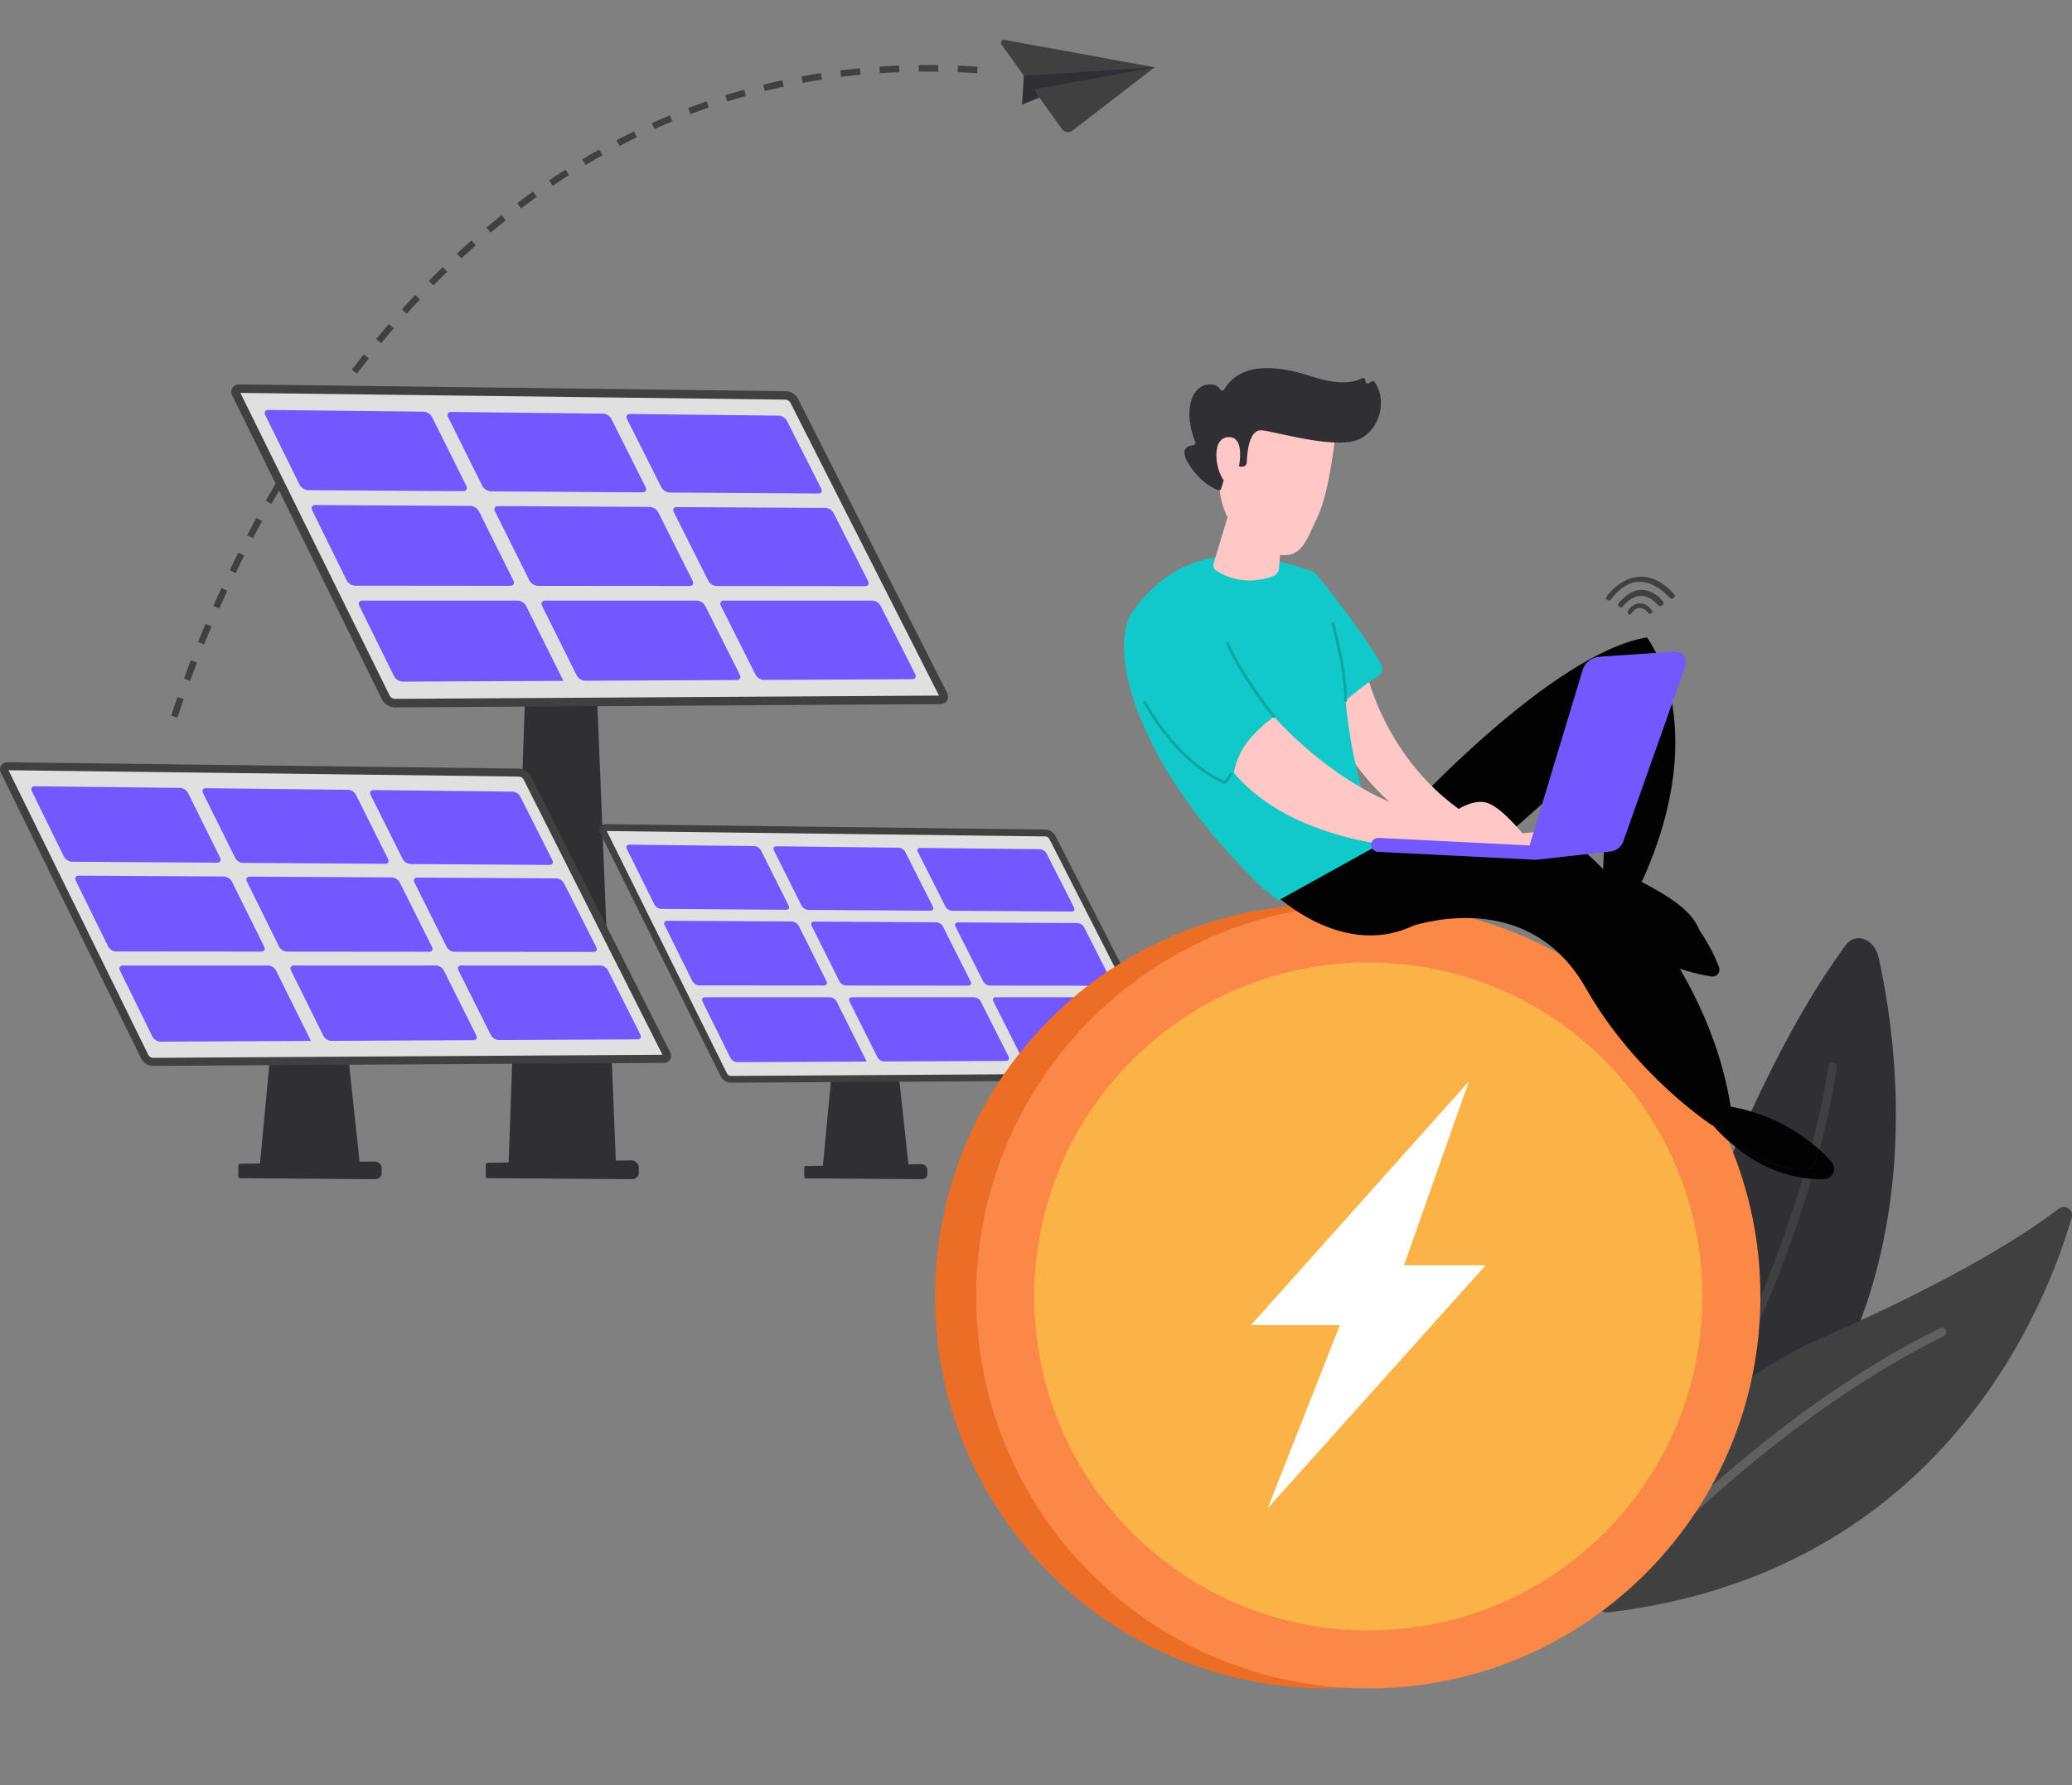 <svg width="600" height="517" viewBox="0 0 600 517" fill="none" xmlns="http://www.w3.org/2000/svg">
<rect x="0" y="0" width="600" height="517" fill="#808080" stroke="none"/>
<path d="M461.419 458.907C467.785 432.401 494.658 327.84 534.491 273.703C537.333 269.839 542.777 271.85 543.979 277.242C551.595 311.316 564.11 411.444 464.762 462.736C462.914 463.691 460.842 461.313 461.419 458.907Z" fill="#303034"/>
<path d="M464.726 459.995C464.461 459.996 464.202 459.911 463.989 459.753C463.854 459.656 463.74 459.532 463.653 459.39C463.566 459.248 463.507 459.091 463.481 458.926C463.454 458.761 463.46 458.593 463.499 458.431C463.537 458.268 463.607 458.115 463.704 457.98C521.143 377.902 529.328 309.507 529.404 308.826C529.442 308.491 529.61 308.185 529.872 307.976C530.134 307.766 530.468 307.669 530.801 307.707C531.134 307.745 531.438 307.915 531.647 308.178C531.855 308.441 531.951 308.777 531.914 309.112C531.837 309.797 523.576 378.853 465.752 459.467C465.636 459.631 465.481 459.764 465.303 459.856C465.124 459.948 464.927 459.996 464.726 459.995Z" fill="#404040"/>
<path d="M465.841 466.955C465.22 467.028 464.592 466.945 464.011 466.715C463.43 466.485 462.915 466.114 462.51 465.636C462.106 465.158 461.825 464.586 461.693 463.973C461.561 463.36 461.581 462.723 461.752 462.119C465.76 447.703 480.708 407.966 527.825 387.34C567.614 369.922 587.552 356.675 596.175 350.034C596.573 349.728 597.057 349.557 597.557 349.544C598.058 349.531 598.55 349.677 598.963 349.961C599.377 350.246 599.69 350.654 599.86 351.128C600.029 351.602 600.046 352.117 599.907 352.601C592.88 377.104 562.92 455.393 465.841 466.955Z" fill="#404040"/>
<path d="M464.702 464.027C464.46 464.029 464.222 463.96 464.017 463.829C463.813 463.697 463.65 463.51 463.55 463.288C463.449 463.066 463.414 462.82 463.449 462.578C463.484 462.337 463.588 462.111 463.748 461.928C464.177 461.428 507.501 411.414 561.773 384.662C561.922 384.589 562.084 384.546 562.25 384.536C562.415 384.525 562.581 384.548 562.738 384.602C562.895 384.656 563.04 384.741 563.164 384.851C563.288 384.961 563.39 385.095 563.463 385.245C563.536 385.395 563.579 385.557 563.589 385.724C563.599 385.89 563.577 386.057 563.523 386.215C563.469 386.372 563.385 386.518 563.275 386.643C563.166 386.768 563.033 386.87 562.884 386.943C509.073 413.47 466.089 463.113 465.66 463.588C465.542 463.726 465.394 463.837 465.229 463.913C465.064 463.989 464.884 464.028 464.702 464.027Z" fill="#606060"/>
<g clip-path="url(#clip0_233_13316)">
<path d="M296.485 21.943L295.956 30.282L301.842 27.048L296.485 21.943Z" fill="#303034"/>
<path d="M334.359 19.485L310.542 37.84C310.316 38.013 310.058 38.139 309.782 38.211C309.506 38.283 309.219 38.298 308.937 38.257C308.656 38.216 308.385 38.118 308.142 37.97C307.899 37.822 307.689 37.626 307.524 37.395L289.99 12.861C289.893 12.724 289.838 12.56 289.834 12.392C289.83 12.224 289.877 12.058 289.967 11.916C290.058 11.774 290.189 11.662 290.344 11.594C290.498 11.526 290.67 11.506 290.836 11.536L334.359 19.485Z" fill="#404040"/>
<path d="M296.49 21.945L334.359 19.483L299.306 25.915L299.06 28.221L296.49 21.945Z" fill="#303034"/>
<path d="M300.995 28.253L295.956 30.283L299.306 25.914L300.995 28.253Z" fill="#303034"/>
</g>
<path d="M50.472 207.546C73.113 138.049 142.453 10.849 283.491 20.282" stroke="#404040" stroke-width="1.887" stroke-dasharray="5.66 5.66"/>
<path fill-rule="evenodd" clip-rule="evenodd" d="M178.323 336.14L171.846 175.75H152.976L147.29 336.67L141.27 336.772C141.002 336.772 140.672 336.954 140.672 337.185V340.793C140.672 341.028 140.952 341.205 141.229 341.205L183.004 341.51C183.935 341.51 184.97 340.772 184.97 339.861V337.799C184.97 337.352 184.549 336.92 184.222 336.585L184.199 336.562C183.818 336.234 183.33 336.056 182.827 336.063L178.323 336.14Z" fill="#303034"/>
<path d="M69.302 112.551L227.611 114.514C228.093 114.551 228.559 114.708 228.967 114.969C229.375 115.23 229.712 115.588 229.948 116.011L273.125 201.176C273.537 202.001 273.174 202.681 272.3 202.685L114.214 203.634C113.704 203.609 113.21 203.454 112.777 203.184C112.344 202.914 111.987 202.538 111.741 202.091L68.358 114.056C67.942 113.215 68.366 112.539 69.302 112.551Z" fill="#E0E0E0"/>
<path d="M110.648 202.636L67.27 114.605C67.076 114.255 66.976 113.861 66.981 113.461C66.986 113.061 67.096 112.669 67.299 112.325C67.526 112 67.832 111.738 68.188 111.563C68.544 111.387 68.939 111.305 69.335 111.323L227.652 113.285C228.359 113.326 229.045 113.547 229.643 113.927C230.242 114.306 230.734 114.832 231.073 115.454L274.225 200.62C274.424 200.969 274.528 201.364 274.528 201.766C274.528 202.168 274.424 202.563 274.225 202.913C274.02 203.232 273.734 203.493 273.398 203.67C273.061 203.846 272.684 203.932 272.304 203.919L114.214 204.867C113.476 204.839 112.759 204.619 112.134 204.227C111.508 203.836 110.996 203.287 110.648 202.636ZM228.847 116.568C228.714 116.348 228.534 116.16 228.321 116.018C228.107 115.875 227.865 115.781 227.611 115.743L69.603 113.784L112.882 201.544C113.025 201.781 113.22 201.982 113.454 202.13C113.687 202.279 113.951 202.372 114.226 202.401L271.909 201.449L228.847 116.568Z" fill="#404040"/>
<path fill-rule="evenodd" clip-rule="evenodd" d="M122.684 119.224L77.735 118.721C76.799 118.713 76.379 119.389 76.804 120.209L86.77 140.414C87.016 140.856 87.37 141.23 87.797 141.5C88.225 141.77 88.714 141.928 89.219 141.96L134.147 142.249C135.05 142.257 135.462 141.569 135.05 140.744L125.1 120.754C124.855 120.318 124.506 119.951 124.085 119.684C123.663 119.417 123.182 119.259 122.684 119.224ZM130.652 119.303L174.649 119.794C175.139 119.83 175.613 119.988 176.028 120.252C176.443 120.516 176.786 120.878 177.027 121.307L186.961 141.099C187.373 141.924 186.99 142.596 186.091 142.588L142.106 142.304C141.609 142.271 141.128 142.115 140.706 141.848C140.285 141.582 139.938 141.214 139.695 140.778L129.745 120.796C129.329 119.971 129.737 119.303 130.652 119.303ZM182.447 119.891L225.525 120.373C226.009 120.41 226.475 120.566 226.884 120.827C227.293 121.088 227.63 121.447 227.866 121.87L237.783 141.456C238.196 142.281 237.825 142.937 236.959 142.933L193.898 142.652C193.407 142.617 192.933 142.461 192.517 142.196C192.102 141.932 191.759 141.569 191.52 141.139L181.573 121.363C181.161 120.538 181.549 119.883 182.447 119.891ZM195.996 146.855L239.053 147.098C239.538 147.133 240.006 147.288 240.415 147.55C240.825 147.811 241.163 148.17 241.398 148.595L251.361 168.268C251.773 169.093 251.406 169.761 250.537 169.761L207.496 169.719C207.005 169.687 206.53 169.532 206.115 169.268C205.699 169.004 205.356 168.641 205.118 168.21L195.13 148.348C194.714 147.519 195.102 146.847 195.996 146.855ZM188.202 146.809L144.221 146.562C143.306 146.558 142.906 147.234 143.323 148.071L153.318 168.148C153.561 168.584 153.909 168.953 154.331 169.219C154.753 169.486 155.235 169.642 155.733 169.674L199.697 169.711C200.596 169.711 200.979 169.031 200.567 168.206L190.584 148.323C190.344 147.892 190.001 147.528 189.585 147.264C189.169 146.999 188.693 146.843 188.202 146.809ZM91.329 146.265L136.258 146.517C136.756 146.549 137.239 146.706 137.661 146.973C138.083 147.24 138.431 147.61 138.673 148.047L148.673 168.14C149.085 168.986 148.673 169.666 147.77 169.666L102.842 169.625C102.336 169.596 101.846 169.439 101.417 169.169C100.988 168.9 100.634 168.526 100.389 168.082L90.394 147.791C89.977 146.929 90.394 146.257 91.329 146.265ZM252.647 173.941H209.61C208.716 173.941 208.329 174.617 208.757 175.45L218.782 195.407C219.02 195.838 219.363 196.202 219.78 196.466C220.196 196.729 220.672 196.882 221.164 196.912L264.18 196.71C265.054 196.706 265.417 196.026 265.004 195.201L254.992 175.438C254.757 175.012 254.42 174.652 254.01 174.391C253.6 174.129 253.132 173.974 252.647 173.941ZM157.86 173.937H201.82C202.312 173.969 202.788 174.123 203.204 174.387C203.62 174.651 203.964 175.015 204.203 175.446L214.231 195.424C214.643 196.249 214.268 196.942 213.37 196.946L169.426 197.156C168.927 197.126 168.444 196.971 168.021 196.704C167.598 196.437 167.249 196.068 167.007 195.63L156.962 175.463C156.545 174.622 156.945 173.937 157.86 173.937ZM149.917 173.937H104.989C104.053 173.937 103.637 174.626 104.058 175.479L114.119 195.87C114.364 196.313 114.717 196.687 115.146 196.956C115.575 197.225 116.066 197.38 116.572 197.408L163.149 197.189L152.337 175.467C152.095 175.028 151.747 174.658 151.324 174.391C150.901 174.123 150.417 173.967 149.917 173.937Z" fill="#7357FF"/>
<path fill-rule="evenodd" clip-rule="evenodd" d="M263.061 337.199L257.964 290.273H242.788L238.287 337.621L233.372 337.704C233.161 337.704 232.891 337.853 232.891 338.034V340.923C232.891 341.113 233.119 341.266 233.339 341.266L266.946 341.509C267.699 341.509 268.528 340.915 268.528 340.177V338.529C268.528 338.162 268.176 337.807 267.911 337.548C267.605 337.28 267.212 337.133 266.805 337.136L263.061 337.199Z" fill="#303034"/>
<path d="M175.474 239.684L302.835 241.254C303.223 241.286 303.598 241.412 303.926 241.621C304.255 241.83 304.527 242.116 304.719 242.453L339.444 310.631C339.783 311.294 339.485 311.838 338.781 311.842L211.603 312.601C211.195 312.579 210.799 312.454 210.453 312.238C210.106 312.021 209.821 311.721 209.624 311.364L174.712 240.883C174.377 240.215 174.721 239.675 175.474 239.684Z" fill="#E0E0E0"/>
<path d="M208.738 311.793L173.826 241.312C173.668 241.033 173.585 240.719 173.585 240.399C173.585 240.079 173.668 239.764 173.826 239.486C174.011 239.223 174.261 239.012 174.55 238.871C174.84 238.731 175.161 238.666 175.483 238.682L302.843 240.253C303.412 240.286 303.964 240.464 304.445 240.768C304.927 241.072 305.323 241.493 305.596 241.992L340.322 310.161C340.482 310.44 340.566 310.756 340.566 311.078C340.566 311.4 340.482 311.716 340.322 311.995C340.158 312.255 339.929 312.468 339.658 312.613C339.386 312.757 339.081 312.828 338.773 312.819L211.607 313.578C211.014 313.556 210.437 313.38 209.933 313.066C209.43 312.753 209.018 312.314 208.738 311.793ZM303.832 242.899C303.723 242.722 303.576 242.571 303.401 242.457C303.226 242.343 303.029 242.269 302.822 242.239L175.698 240.673L210.531 310.923C210.645 311.113 210.802 311.274 210.99 311.393C211.177 311.512 211.39 311.585 211.612 311.608L338.458 310.845L303.832 242.899Z" fill="#404040"/>
<path fill-rule="evenodd" clip-rule="evenodd" d="M218.419 245.033L182.257 244.621C181.508 244.613 181.168 245.157 181.503 245.829L189.512 261.994C189.709 262.349 189.994 262.648 190.338 262.864C190.683 263.08 191.076 263.206 191.483 263.231L227.637 263.486C228.365 263.49 228.701 262.95 228.365 262.279L220.361 246.27C220.166 245.919 219.887 245.622 219.548 245.406C219.209 245.191 218.821 245.062 218.419 245.033ZM224.825 245.093L260.221 245.505C260.616 245.533 260.998 245.658 261.332 245.87C261.666 246.081 261.942 246.372 262.134 246.717L270.126 262.556C270.461 263.22 270.151 263.756 269.426 263.752L234.043 263.521C233.641 263.493 233.253 263.365 232.915 263.149C232.576 262.933 232.298 262.636 232.105 262.284L224.1 246.288C223.782 245.62 224.092 245.093 224.825 245.093ZM266.494 245.561L301.149 245.944C301.538 245.973 301.914 246.098 302.243 246.308C302.572 246.517 302.843 246.804 303.033 247.144L311.013 262.806C311.348 263.466 311.046 263.993 310.338 263.989L275.695 263.766C275.301 263.738 274.92 263.612 274.587 263.4C274.254 263.189 273.979 262.898 273.786 262.555L265.795 246.744C265.459 246.08 265.774 245.553 266.494 245.561ZM277.397 267.141L312.036 267.335C312.425 267.363 312.8 267.487 313.129 267.695C313.458 267.904 313.73 268.191 313.92 268.53L321.92 284.279C322.255 284.939 321.957 285.474 321.249 285.474L286.623 285.441C286.228 285.416 285.846 285.292 285.512 285.081C285.177 284.87 284.902 284.579 284.71 284.234L276.681 268.336C276.37 267.669 276.677 267.137 277.397 267.141ZM271.124 267.103L235.744 266.905C235.007 266.901 234.684 267.441 235.02 268.113L243.065 284.188C243.258 284.54 243.537 284.839 243.876 285.055C244.216 285.271 244.605 285.398 245.008 285.424L280.375 285.457C281.095 285.457 281.41 284.917 281.07 284.249L273.041 268.315C272.848 267.97 272.572 267.678 272.237 267.467C271.902 267.255 271.52 267.13 271.124 267.103ZM193.193 266.667L229.339 266.869C229.741 266.896 230.131 267.024 230.471 267.24C230.811 267.456 231.091 267.754 231.285 268.106L239.33 284.181C239.666 284.852 239.33 285.417 238.602 285.417L202.469 285.384C202.062 285.361 201.667 285.235 201.323 285.019C200.978 284.803 200.694 284.503 200.498 284.148L192.439 267.887C192.104 267.212 192.444 266.663 193.193 266.667ZM322.967 288.821H288.346C287.629 288.821 287.319 289.361 287.654 290.02L295.721 306.004C295.913 306.349 296.19 306.64 296.525 306.851C296.86 307.062 297.242 307.186 297.638 307.212L332.243 307.047C332.951 307.043 333.249 306.503 332.91 305.839L324.86 290.02C324.669 289.68 324.396 289.392 324.066 289.182C323.736 288.973 323.358 288.849 322.967 288.821ZM246.718 288.821H282.081C282.476 288.846 282.859 288.97 283.194 289.181C283.529 289.392 283.806 289.683 283.998 290.028L292.064 306.021C292.404 306.688 292.093 307.236 291.373 307.257L256.022 307.422C255.619 307.398 255.228 307.272 254.888 307.055C254.547 306.839 254.268 306.539 254.076 306.185L245.993 290.041C245.658 289.365 245.981 288.821 246.718 288.821ZM240.316 288.819H204.183C203.429 288.819 203.077 289.371 203.433 290.064L211.525 306.386C211.721 306.742 212.006 307.042 212.352 307.258C212.697 307.474 213.092 307.6 213.5 307.622L250.958 307.445L242.262 290.055C242.069 289.703 241.789 289.405 241.448 289.189C241.108 288.972 240.719 288.845 240.316 288.819Z" fill="#7357FF"/>
<path fill-rule="evenodd" clip-rule="evenodd" d="M104.131 336.455L98.198 281.324H80.534L75.294 336.948L69.573 337.046C69.326 337.046 69.017 337.22 69.017 337.431L69.013 340.81C69.013 341.029 69.276 341.223 69.532 341.223L108.649 341.509C109.526 341.509 110.493 340.814 110.493 339.945V338.002C110.493 337.588 110.081 337.154 109.769 336.848C109.414 336.539 108.958 336.372 108.488 336.381L104.131 336.455Z" fill="#303034"/>
<path d="M2.189 221.914L150.421 223.759C150.874 223.795 151.31 223.942 151.693 224.188C152.075 224.434 152.39 224.771 152.612 225.169L193.03 305.224C193.442 306.002 193.075 306.639 192.256 306.643L44.237 307.536C43.763 307.511 43.303 307.365 42.9 307.111C42.497 306.858 42.166 306.506 41.936 306.089L1.303 223.333C0.912 222.539 1.307 221.906 2.189 221.914Z" fill="#E0E0E0"/>
<path d="M40.902 306.597L0.27 223.841C0.089 223.513 -0.004 223.143 0 222.768C0.004 222.394 0.106 222.026 0.295 221.703C0.508 221.397 0.795 221.151 1.128 220.985C1.461 220.82 1.83 220.741 2.201 220.756L150.434 222.604C151.096 222.643 151.737 222.85 152.297 223.207C152.856 223.564 153.316 224.058 153.633 224.643L194.055 304.723C194.242 305.052 194.34 305.423 194.34 305.801C194.34 306.179 194.242 306.55 194.055 306.878C193.862 307.178 193.595 307.422 193.279 307.588C192.964 307.753 192.611 307.833 192.256 307.821L44.246 308.694C43.554 308.669 42.881 308.463 42.294 308.095C41.708 307.727 41.227 307.21 40.902 306.597ZM151.583 225.689C151.457 225.48 151.286 225.301 151.083 225.166C150.88 225.031 150.65 224.943 150.409 224.908L2.465 223.067L42.969 305.567C43.099 305.788 43.278 305.975 43.493 306.114C43.707 306.254 43.951 306.341 44.204 306.369L191.844 305.476L151.583 225.689Z" fill="#404040"/>
<path fill-rule="evenodd" clip-rule="evenodd" d="M52.172 228.186L10.086 227.715C9.209 227.703 8.814 228.34 9.205 229.129L18.535 248.116C18.765 248.532 19.096 248.883 19.497 249.137C19.897 249.391 20.356 249.539 20.829 249.567L62.902 249.844C63.751 249.848 64.138 249.216 63.751 248.426L54.432 229.626C54.204 229.216 53.878 228.87 53.483 228.619C53.089 228.367 52.638 228.219 52.172 228.186ZM59.629 228.27L100.833 228.733C101.292 228.766 101.736 228.913 102.124 229.161C102.513 229.41 102.833 229.751 103.057 230.155L112.363 248.765C112.75 249.547 112.387 250.175 111.539 250.167L70.363 249.898C69.898 249.868 69.447 249.721 69.052 249.47C68.658 249.22 68.333 248.873 68.107 248.463L58.789 229.68C58.394 228.89 58.772 228.261 59.629 228.27ZM108.126 228.815L148.478 229.266C148.93 229.305 149.366 229.456 149.746 229.706C150.127 229.955 150.439 230.296 150.656 230.697L159.941 249.104C160.353 249.877 159.982 250.498 159.159 250.493L118.839 250.229C118.38 250.197 117.936 250.051 117.547 249.802C117.159 249.553 116.839 249.211 116.616 248.806L107.31 230.2C106.919 229.427 107.286 228.803 108.126 228.815ZM120.812 254.158L161.127 254.385C161.58 254.418 162.018 254.564 162.401 254.809C162.785 255.055 163.101 255.392 163.322 255.791L172.652 274.285C173.064 275.063 172.693 275.691 171.87 275.691L131.571 275.654C131.112 275.622 130.667 275.476 130.278 275.228C129.89 274.98 129.568 274.639 129.343 274.236L120.001 255.56C119.61 254.782 119.972 254.153 120.812 254.158ZM113.511 254.115L72.336 253.883C71.479 253.879 71.1 254.512 71.492 255.302L80.826 274.172C81.052 274.583 81.378 274.93 81.773 275.18C82.168 275.431 82.62 275.578 83.087 275.607L124.262 275.644C125.115 275.644 125.477 275.011 125.086 274.226L115.739 255.537C115.515 255.133 115.194 254.79 114.805 254.542C114.416 254.294 113.971 254.147 113.511 254.115ZM22.814 253.603L64.883 253.843C65.349 253.873 65.8 254.02 66.195 254.271C66.59 254.522 66.916 254.868 67.143 255.278L76.507 274.169C76.898 274.959 76.507 275.6 75.663 275.6L33.606 275.563C33.132 275.536 32.673 275.388 32.272 275.134C31.871 274.88 31.541 274.528 31.312 274.111L21.936 255.038C21.545 254.24 21.936 253.599 22.814 253.603ZM173.854 279.618H133.56C132.72 279.618 132.357 280.255 132.753 281.033L142.141 299.795C142.363 300.201 142.684 300.543 143.074 300.79C143.463 301.037 143.909 301.182 144.368 301.21L184.647 301.02C185.47 301.015 185.816 300.383 185.425 299.601L176.053 281.02C175.832 280.621 175.515 280.284 175.131 280.039C174.747 279.794 174.308 279.649 173.854 279.618ZM85.104 279.618H126.28C126.741 279.648 127.187 279.793 127.577 280.042C127.968 280.291 128.289 280.634 128.512 281.041L137.892 299.816C138.303 300.606 137.924 301.247 137.068 301.251L95.921 301.446C95.454 301.419 95.002 301.274 94.607 301.023C94.211 300.773 93.886 300.426 93.66 300.015L84.252 281.053C83.873 280.259 84.248 279.618 85.104 279.618ZM77.656 279.615H35.599C34.726 279.615 34.334 280.264 34.73 281.066L44.147 300.23C44.377 300.648 44.709 301 45.111 301.253C45.514 301.506 45.974 301.652 46.448 301.678L90.041 301.471L79.92 281.05C79.693 280.638 79.367 280.291 78.971 280.041C78.575 279.79 78.123 279.643 77.656 279.615Z" fill="#7357FF"/>
<path d="M497.844 375.456C497.844 437.563 447.978 488.031 386.084 488.981C385.493 488.981 384.903 488.981 384.313 488.981C321.598 489.011 270.765 438.177 270.765 375.456C270.765 317.233 314.593 269.221 371.057 262.687C375.453 262.175 379.875 261.919 384.301 261.92C447.01 261.932 497.844 312.76 497.844 375.456Z" fill="#EC6D25"/>
<path d="M509.768 375.456C509.768 437.563 459.903 488.031 398.008 488.981C397.418 488.981 396.828 488.981 396.238 488.981C333.523 489.011 282.689 438.177 282.689 375.456C282.689 317.233 326.518 269.221 382.982 262.687C387.378 262.175 391.8 261.919 396.226 261.92C458.935 261.932 509.768 312.76 509.768 375.456Z" fill="#FB8847"/>
<path d="M464.623 443.869C502.397 406.095 502.397 344.851 464.623 307.076C426.848 269.302 365.604 269.302 327.83 307.076C290.056 344.851 290.056 406.095 327.83 443.869C365.604 481.643 426.848 481.643 464.623 443.869Z" fill="#FBB347"/>
<path d="M425.337 313.207L362.264 383.761H387.998L367.116 436.792L430.189 366.451H406.561L425.337 313.207Z" fill="white"/>
<path d="M526.061 332.266C518.165 325.464 508.371 321.205 497.979 320.053L493.507 322.763C495.833 325.938 498.539 328.821 501.567 331.347C506.348 334.134 513.74 337.84 519.869 338.655C525.787 339.443 526.672 335.869 526.061 332.266Z" fill="#020202"/>
<path d="M530.393 336.529C529.045 335.016 527.598 333.591 526.061 332.265C526.672 335.868 525.788 339.442 519.834 338.654C513.705 337.839 506.313 334.105 501.532 331.346C507.527 336.425 516.654 341.797 528.21 341.497C528.781 341.478 529.334 341.298 529.807 340.98C530.279 340.661 530.651 340.216 530.88 339.697C531.108 339.177 531.184 338.604 531.097 338.043C531.011 337.483 530.767 336.958 530.393 336.529Z" fill="#020202"/>
<path d="M466.668 251.006C466.668 251.006 460.167 251.347 459.373 264.613C459.373 264.613 474.439 278.025 494.799 281.216C496.329 281.453 492.693 270.863 492.11 269.427C489.491 262.599 481.235 258.203 466.668 251.006Z" fill="#020202"/>
<path d="M492.11 269.426C488.6 270.562 487.013 275.536 478.027 272.213C471.461 269.824 465.241 266.587 459.528 262.584C459.458 263.232 459.394 263.901 459.352 264.611C459.352 264.611 475.24 279.612 495.599 282.803C495.949 282.855 496.307 282.815 496.637 282.686C496.966 282.558 497.256 282.346 497.477 282.072C497.698 281.797 497.842 281.47 497.896 281.123C497.95 280.775 497.911 280.42 497.783 280.093C496.33 276.324 494.425 272.743 492.11 269.426Z" fill="#020202"/>
<path d="M393.479 235.378H407.19C407.19 235.378 449.313 189.24 476.89 184.586C476.89 184.586 496.112 208.93 475.865 254.419C474.243 258.077 469.687 259.7 466.289 257.548C465.3 256.939 464.532 256.034 464.098 254.963L465.727 216.12C465.727 216.12 429.824 247.285 423.604 253.297C417.384 259.31 385.616 255.68 393.479 235.378Z" fill="#020202"/>
<path d="M501.391 321.973C494.736 276.052 458.061 245.939 458.061 245.939L393.837 245.242L385.202 248.726L382.33 246.434L366.253 256.327C366.253 256.327 387.02 278.692 409.359 268.039C418.205 265.482 444.623 260.473 459.205 286.154C473.66 311.564 495.838 325.93 495.838 325.93C502.493 325.345 501.391 321.973 501.391 321.973Z" fill="#020202"/>
<path d="M395.494 193.908C395.494 193.908 402.409 228.292 436.283 241.899L448.337 240.505L451.145 245.006L422.881 245.905C422.881 245.905 398.716 236.402 385.918 210.525C385.532 209.654 378.483 195.211 395.494 193.908Z" fill="#FFC7C5"/>
<path d="M399.2 244.687C399.2 244.687 391.337 223.478 389.653 202.883C389.653 202.883 395.402 197.971 398.997 195.86C399.557 195.53 399.973 195.003 400.161 194.384C400.35 193.765 400.297 193.098 400.015 192.515C397.368 187.081 381.382 165.74 380.189 165.448C373.681 163.831 346.989 151.241 328.195 176.755C320.128 187.708 329.213 222.426 365.811 257.339L370.262 260.739L399.2 244.687Z" fill="#12C9C9"/>
<path d="M368.907 207.51C368.907 207.51 390.748 233.177 418.675 236.926C418.675 236.926 425.893 230.397 431.263 232.745C436.634 235.093 443.984 245.37 443.984 245.37H408.131C408.131 245.37 374.221 244.186 357.281 223.771C358.643 216.637 362.729 212.387 368.907 207.51Z" fill="#FFC7C5"/>
<path d="M356.165 147.438L351.412 163.253C351.307 163.608 351.319 163.987 351.445 164.335C351.571 164.683 351.805 164.982 352.114 165.19C354.417 166.758 360.433 169.865 368.682 166.848C369.143 166.673 369.544 166.372 369.84 165.98C370.135 165.588 370.313 165.121 370.353 164.633L371.483 150.851L356.165 147.438Z" fill="#FFC7C5"/>
<path fill-rule="evenodd" clip-rule="evenodd" d="M445.349 248.943C445.167 248.989 444.977 249.011 444.785 249.007H444.679L399.046 246.714C398.773 246.708 398.504 246.647 398.255 246.536C398.006 246.425 397.782 246.265 397.597 246.066C397.411 245.867 397.267 245.634 397.174 245.379C397.081 245.124 397.04 244.853 397.054 244.583C397.068 244.312 397.137 244.047 397.256 243.803C397.375 243.559 397.542 243.342 397.748 243.163C397.953 242.984 398.192 242.848 398.451 242.763C398.711 242.678 398.984 242.645 399.257 242.666L442.935 244.854L458.278 194.068C458.601 193.003 459.246 192.061 460.124 191.37C461.003 190.679 462.073 190.271 463.192 190.201L484.956 188.724C485.465 188.689 485.976 188.78 486.441 188.988C486.906 189.197 487.312 189.517 487.621 189.92C487.931 190.322 488.135 190.795 488.215 191.295C488.295 191.796 488.249 192.308 488.08 192.786L470.08 243.647C469.795 244.45 469.286 245.155 468.612 245.68C467.938 246.206 467.127 246.53 466.275 246.616L445.349 248.943Z" fill="#7357FF"/>
<path d="M389.653 203.279C389.598 203.28 389.544 203.27 389.493 203.249C389.442 203.229 389.396 203.199 389.358 203.16C389.319 203.122 389.288 203.076 389.268 203.026C389.247 202.976 389.237 202.922 389.238 202.867C389.238 193.42 385.595 180.872 385.56 180.746C385.529 180.643 385.541 180.531 385.593 180.437C385.645 180.342 385.733 180.272 385.837 180.241C385.941 180.211 386.053 180.223 386.149 180.274C386.244 180.326 386.315 180.413 386.346 180.516C386.346 180.649 390.088 193.301 390.06 202.874C390.06 202.982 390.017 203.084 389.941 203.16C389.864 203.236 389.761 203.279 389.653 203.279Z" fill="#0EA5A5"/>
<path d="M368.907 207.927C368.845 207.926 368.784 207.912 368.729 207.886C368.673 207.859 368.624 207.821 368.584 207.774C368.486 207.648 358.51 195.058 355.076 186.426C355.037 186.325 355.04 186.213 355.083 186.114C355.126 186.015 355.207 185.937 355.308 185.896C355.409 185.858 355.521 185.86 355.619 185.903C355.718 185.946 355.796 186.027 355.835 186.126C359.226 194.647 369.132 207.147 369.23 207.265C369.296 207.351 369.325 207.458 369.312 207.565C369.299 207.672 369.244 207.769 369.16 207.836C369.09 207.897 369 207.929 368.907 207.927Z" fill="#0EA5A5"/>
<path d="M354.922 227.18L354.62 227.054C340.172 220.909 331.249 203.797 331.158 203.623C331.111 203.527 331.104 203.416 331.138 203.315C331.172 203.213 331.244 203.129 331.34 203.08C331.436 203.031 331.548 203.022 331.65 203.054C331.753 203.087 331.838 203.159 331.888 203.254C331.979 203.428 340.642 220.045 354.634 226.176L356.102 224.086C356.164 223.994 356.261 223.93 356.371 223.908C356.481 223.887 356.595 223.909 356.688 223.971C356.781 224.033 356.845 224.129 356.867 224.238C356.889 224.347 356.866 224.46 356.804 224.553L354.922 227.18Z" fill="#0EA5A5"/>
<path d="M386.844 124.598C386.844 124.598 385.202 142.107 381.502 149.75C377.802 157.393 376.742 163.085 367.271 159.852C357.8 156.619 352.9 148.37 353.055 138.832C353.055 138.832 353.195 124.075 357.169 120.173C361.142 116.272 386.844 124.598 386.844 124.598Z" fill="#FFC7C5"/>
<path d="M358.959 135.104L359.57 135.153C359.754 135.171 359.939 135.15 360.115 135.093C360.29 135.036 360.452 134.944 360.59 134.823C360.729 134.701 360.84 134.553 360.918 134.387C360.996 134.221 361.039 134.041 361.044 133.857C361.121 130.854 361.746 124.201 365.481 124.633C370.325 125.183 387.75 130.576 394.188 126.911C400.38 123.386 401.3 114.969 398.056 110.663C397.951 110.527 397.8 110.434 397.63 110.402C397.46 110.37 397.285 110.401 397.137 110.489L396.399 110.97C396.286 111.027 396.16 111.053 396.033 111.045C395.907 111.037 395.785 110.995 395.681 110.923C395.576 110.852 395.493 110.754 395.441 110.639C395.388 110.525 395.367 110.398 395.381 110.273C395.398 110.151 395.381 110.026 395.333 109.912C395.286 109.798 395.208 109.699 395.109 109.624C395.009 109.55 394.892 109.503 394.768 109.489C394.645 109.474 394.52 109.492 394.406 109.541C392.454 110.628 388.164 111.764 379.901 109.04C368.163 105.166 358.741 105.556 354.508 112.802C354.444 112.9 354.357 112.98 354.254 113.036C354.151 113.092 354.035 113.121 353.918 113.121C353.801 113.121 353.685 113.092 353.582 113.036C353.479 112.98 353.392 112.9 353.328 112.802C352.809 111.896 351.672 110.984 349.207 111.471C344.925 112.307 342.608 119.303 346.132 128.019C346.167 128.115 346.179 128.217 346.169 128.318C346.159 128.42 346.127 128.518 346.075 128.605C346.023 128.693 345.952 128.768 345.867 128.826C345.782 128.883 345.686 128.922 345.585 128.938C344.005 129.057 341.281 129.893 344.447 134.735C347.726 139.738 351.307 141.438 352.767 141.946C352.94 141.998 353.126 141.981 353.287 141.899C353.448 141.817 353.571 141.677 353.63 141.507L355.772 134.303C355.804 134.211 355.856 134.127 355.924 134.057C355.991 133.986 356.073 133.93 356.164 133.893C356.254 133.855 356.352 133.837 356.45 133.839C356.548 133.842 356.645 133.864 356.733 133.906L358.959 135.104Z" fill="#303034"/>
<path d="M358.474 136.602C358.474 136.602 361.121 126.291 355.666 126.59C350.211 126.89 352.156 137.857 355.259 139.989L358.474 136.602Z" fill="#FFC7C5"/>
<g clip-path="url(#clip1_233_13316)">
<path d="M472.301 177.774C472.782 177.347 474.614 174.12 477.541 177.774C477.859 177.948 478.685 177.473 478.573 177.121C475.143 171.862 470.878 176.797 471.298 177.338C471.718 177.879 471.738 178.267 472.301 177.774Z" fill="#404040"/>
<path d="M480.64 175.582C481.281 175.504 481.881 175.047 481.701 174.458C481.521 173.868 475.412 166.38 468.631 174.833C468.589 174.884 468.557 174.943 468.537 175.007C468.517 175.072 468.51 175.139 468.516 175.206C468.522 175.273 468.54 175.338 468.57 175.398C468.6 175.457 468.641 175.51 468.691 175.552C468.999 175.823 469.262 176.006 469.605 175.961C475.823 168.546 480.003 175.663 480.64 175.582Z" fill="#404040"/>
<path d="M483.816 173.345C484.271 173.438 485.2 173.08 484.96 172.296C474.222 160.006 464.663 172.897 465.009 173.405C465.164 173.614 465.38 173.762 465.624 173.828C465.868 173.894 466.126 173.873 466.358 173.769C474.908 162.234 483.362 173.249 483.816 173.345Z" fill="#404040"/>
</g>
<defs>
<clipPath id="clip0_233_13316">
<rect width="40.566" height="31.132" fill="white" transform="translate(289.623 11.805) rotate(-16.919)"/>
</clipPath>
<clipPath id="clip1_233_13316">
<rect width="20" height="11" fill="white" transform="translate(465 167)"/>
</clipPath>
</defs>
</svg>
